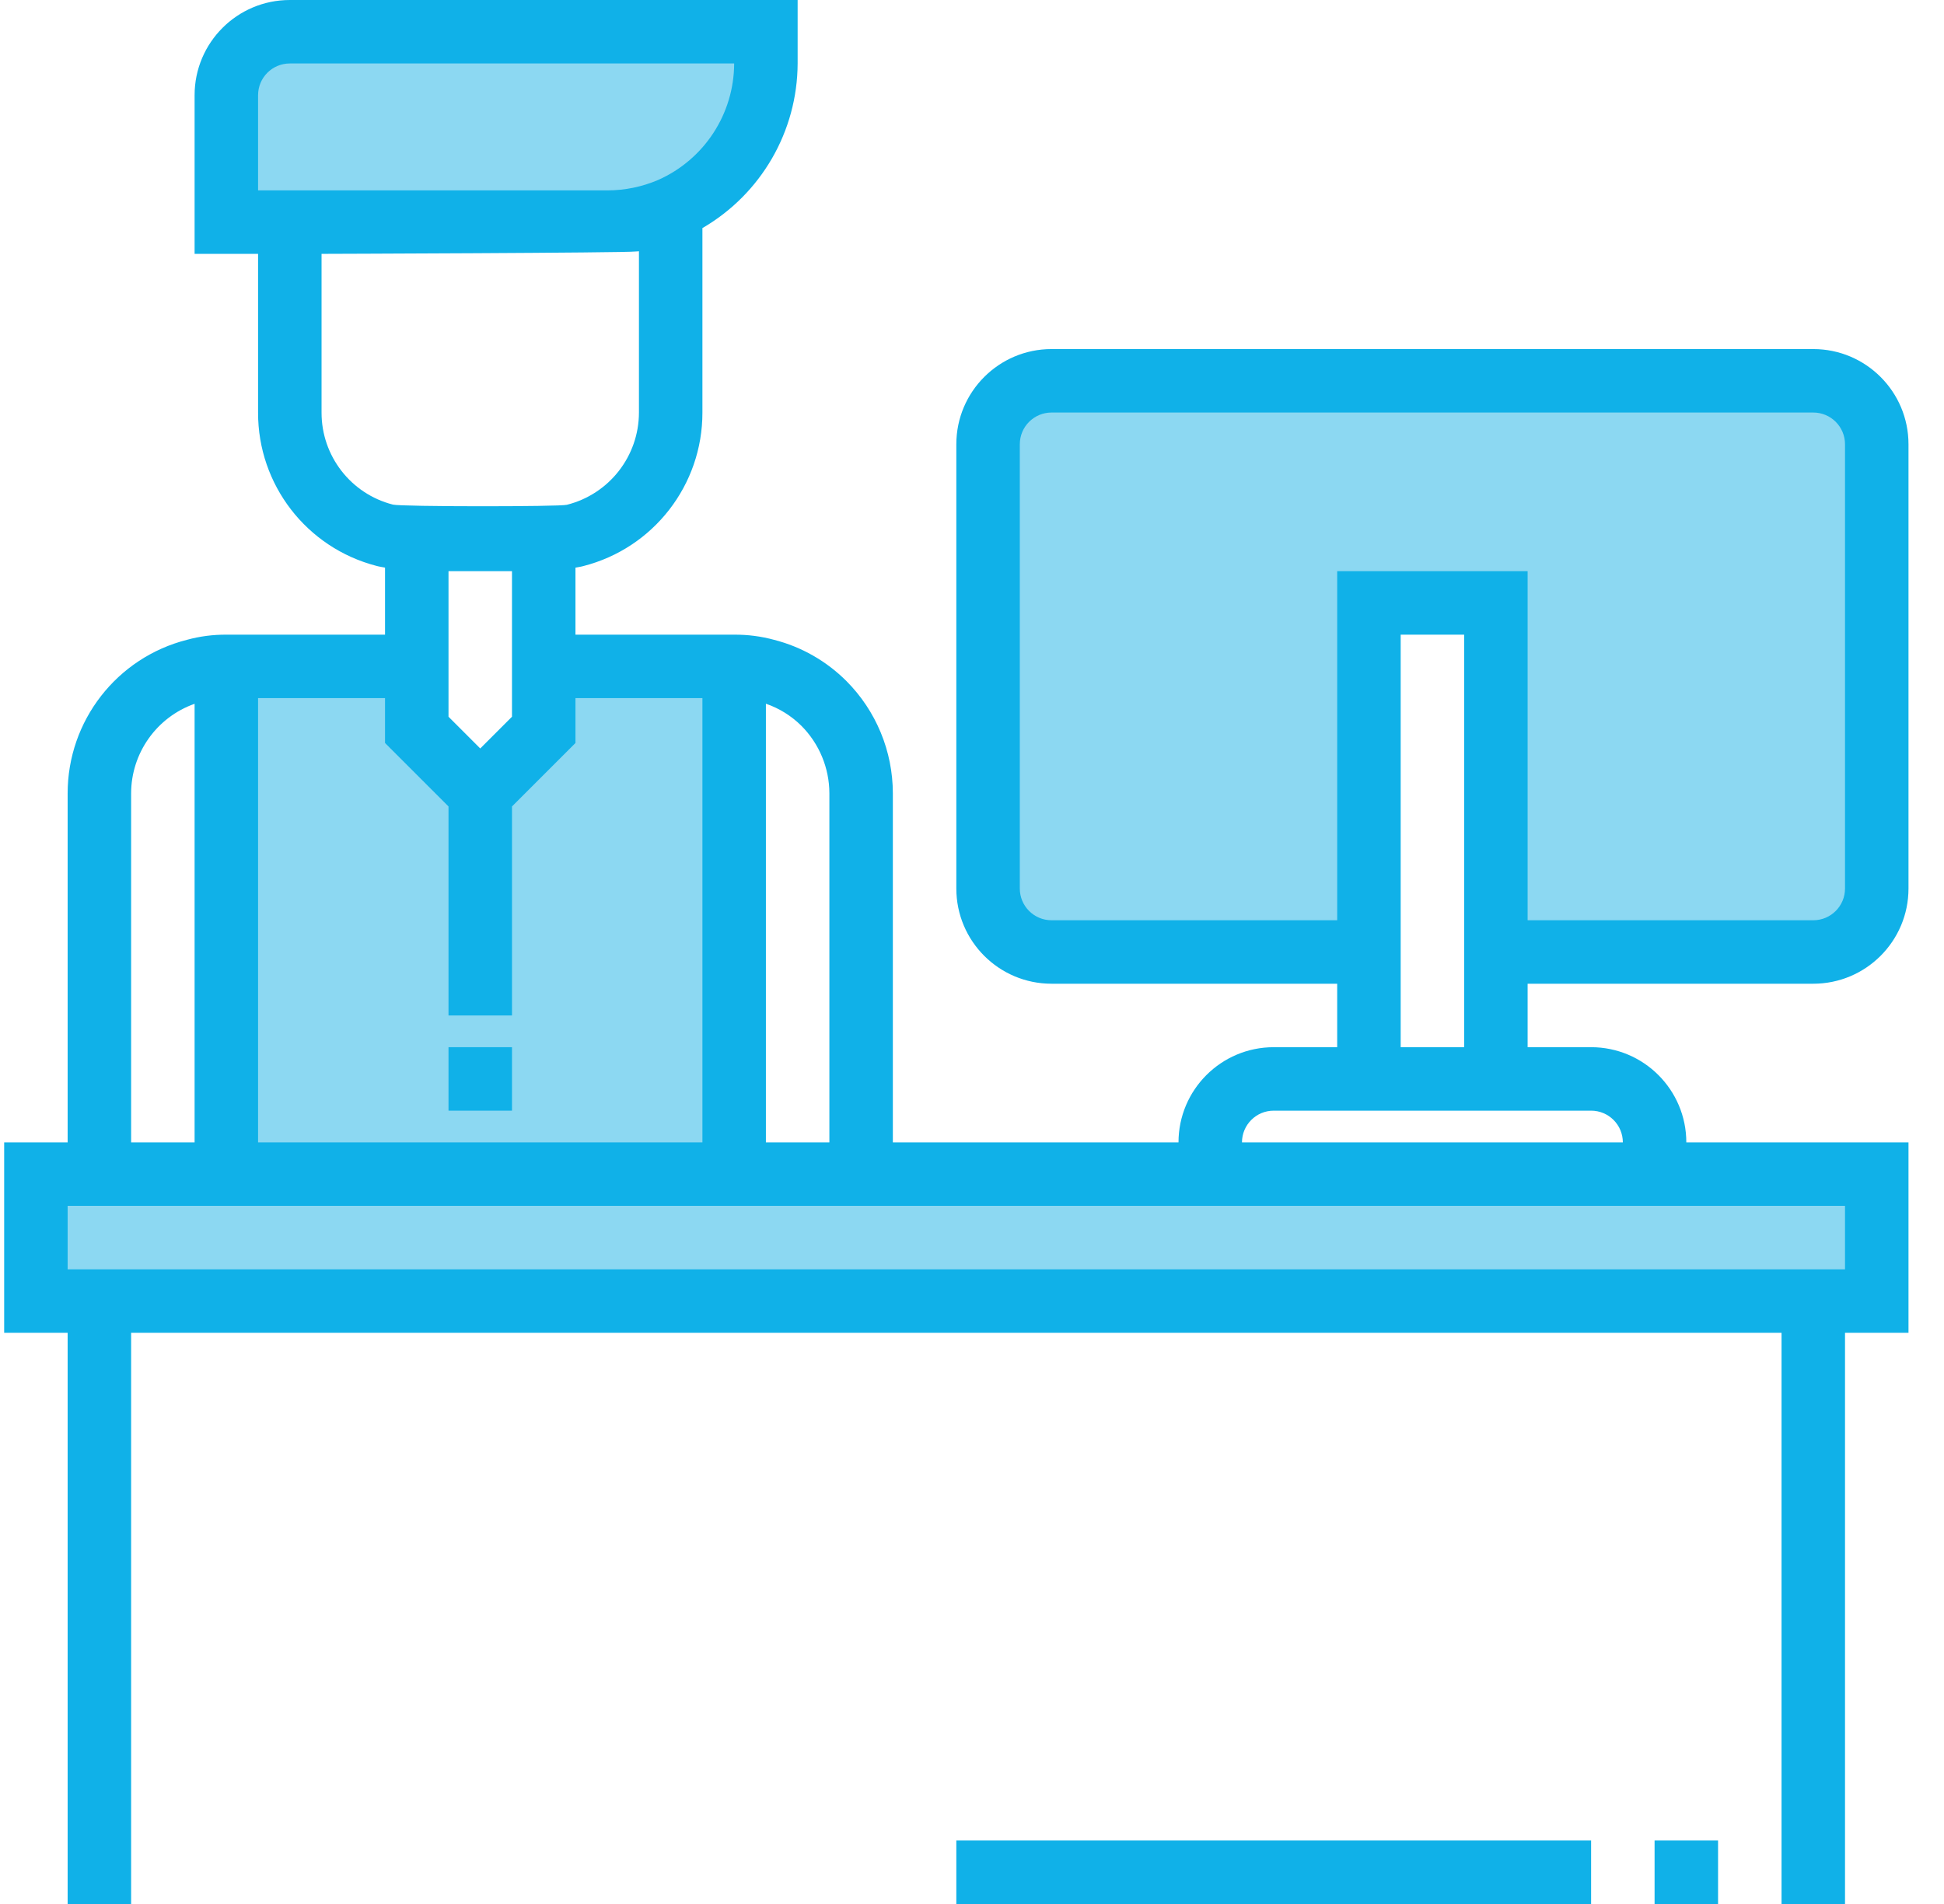 <svg width="49" height="48" viewBox="0 0 49 48" fill="none" xmlns="http://www.w3.org/2000/svg">
<g clip-path="url(#clip0)">
<path d="M21.705 29.6H0.905V32.8H47.305V29.6H21.705Z" fill="#8CD8F2"/>
<path d="M45.705 9.6H26.505C25.622 9.603 24.907 10.318 24.905 11.2V22.4C24.907 23.282 25.622 23.997 26.505 24H34.505V15.2H37.705V24H45.705C46.587 23.997 47.302 23.282 47.305 22.4V11.2C47.302 10.318 46.587 9.603 45.705 9.6Z" fill="#8CD8F2"/>
<path d="M13.705 16.8V18.4L12.105 20L10.505 18.4V16.8H5.705V29.6H18.505V16.8H13.705Z" fill="#8CD8F2"/>
<path d="M16.905 5.272C18.36 4.63 19.301 3.191 19.305 1.6V0.8H7.305C6.422 0.803 5.707 1.518 5.705 2.4V5.6H15.305C15.855 5.6 16.399 5.488 16.905 5.272Z" fill="#8CD8F2"/>
<path d="M45.705 24.8C47.03 24.8 48.105 23.725 48.105 22.4V11.2C48.105 9.875 47.03 8.8 45.705 8.8H26.505C25.18 8.8 24.105 9.875 24.105 11.2V22.4C24.105 23.725 25.18 24.8 26.505 24.8H33.705V26.4H32.105C30.78 26.4 29.705 27.475 29.705 28.8H22.505V20C22.504 18.939 22.084 17.922 21.335 17.17C20.832 16.667 20.203 16.307 19.514 16.131C19.185 16.041 18.846 15.998 18.505 16H14.505V14.311C14.571 14.297 14.64 14.289 14.703 14.271C16.471 13.82 17.708 12.225 17.705 10.4V5.75C19.185 4.891 20.099 3.311 20.105 1.6V0H7.305C5.98 0 4.905 1.075 4.905 2.4V6.4H6.505V10.4C6.5 12.219 7.728 13.81 9.488 14.266C9.559 14.286 9.633 14.295 9.705 14.31V16H5.705C5.371 15.998 5.038 16.041 4.716 16.129C2.944 16.578 1.705 18.173 1.705 20V28.8H0.105V33.6H1.705V48H3.305V33.6H44.905V48H46.505V33.6H48.105V28.8H42.505C42.505 27.475 41.43 26.4 40.105 26.4H38.505V24.8H45.705ZM26.505 23.2C26.063 23.2 25.705 22.842 25.705 22.4V11.2C25.705 10.758 26.063 10.4 26.505 10.4H45.705C46.147 10.4 46.505 10.758 46.505 11.2V22.4C46.505 22.842 46.147 23.2 45.705 23.2H38.505V14.4H33.705V23.2H26.505ZM20.2 18.298C20.65 18.75 20.904 19.362 20.905 20V28.8H19.305V17.741C19.641 17.856 19.947 18.047 20.2 18.298ZM12.105 18.869L11.305 18.069V14.4H12.905V18.069L12.105 18.869ZM6.505 2.4C6.505 1.958 6.863 1.6 7.305 1.6H18.505C18.502 2.87 17.752 4.02 16.591 4.536C16.185 4.71 15.747 4.8 15.305 4.8H6.505V2.4ZM8.105 10.4V6.4C8.105 6.4 15.785 6.376 16.025 6.34C16.052 6.336 16.079 6.34 16.105 6.334V10.4C16.104 11.5 15.355 12.458 14.288 12.726C14.111 12.776 10.099 12.776 9.903 12.721C8.843 12.45 8.103 11.494 8.105 10.4ZM9.705 18.731L11.305 20.331V25.6H12.905V20.331L14.505 18.731V17.6H17.705V28.8H6.505V17.6H9.705V18.731ZM3.305 20C3.307 18.985 3.948 18.081 4.905 17.743V28.8H3.305V20ZM46.505 30.4V32H1.705V30.4H46.505ZM40.105 28C40.547 28 40.905 28.358 40.905 28.8H31.305C31.305 28.358 31.663 28 32.105 28H40.105ZM36.905 26.4H35.305V16H36.905V26.4Z" fill="#10B1E8"/>
<path d="M11.305 26.4H12.905V28H11.305V26.4Z" fill="#10B1E8"/>
<path d="M24.105 46.4H40.105V48H24.105V46.4Z" fill="#10B1E8"/>
<path d="M41.705 46.4H43.305V48H41.705V46.4Z" fill="#10B1E8"/>
</g>
<defs>
<clipPath id="clip0">
<rect width="48" height="48" fill="white" transform="translate(0.105)"/>
</clipPath>
</defs>
</svg>
